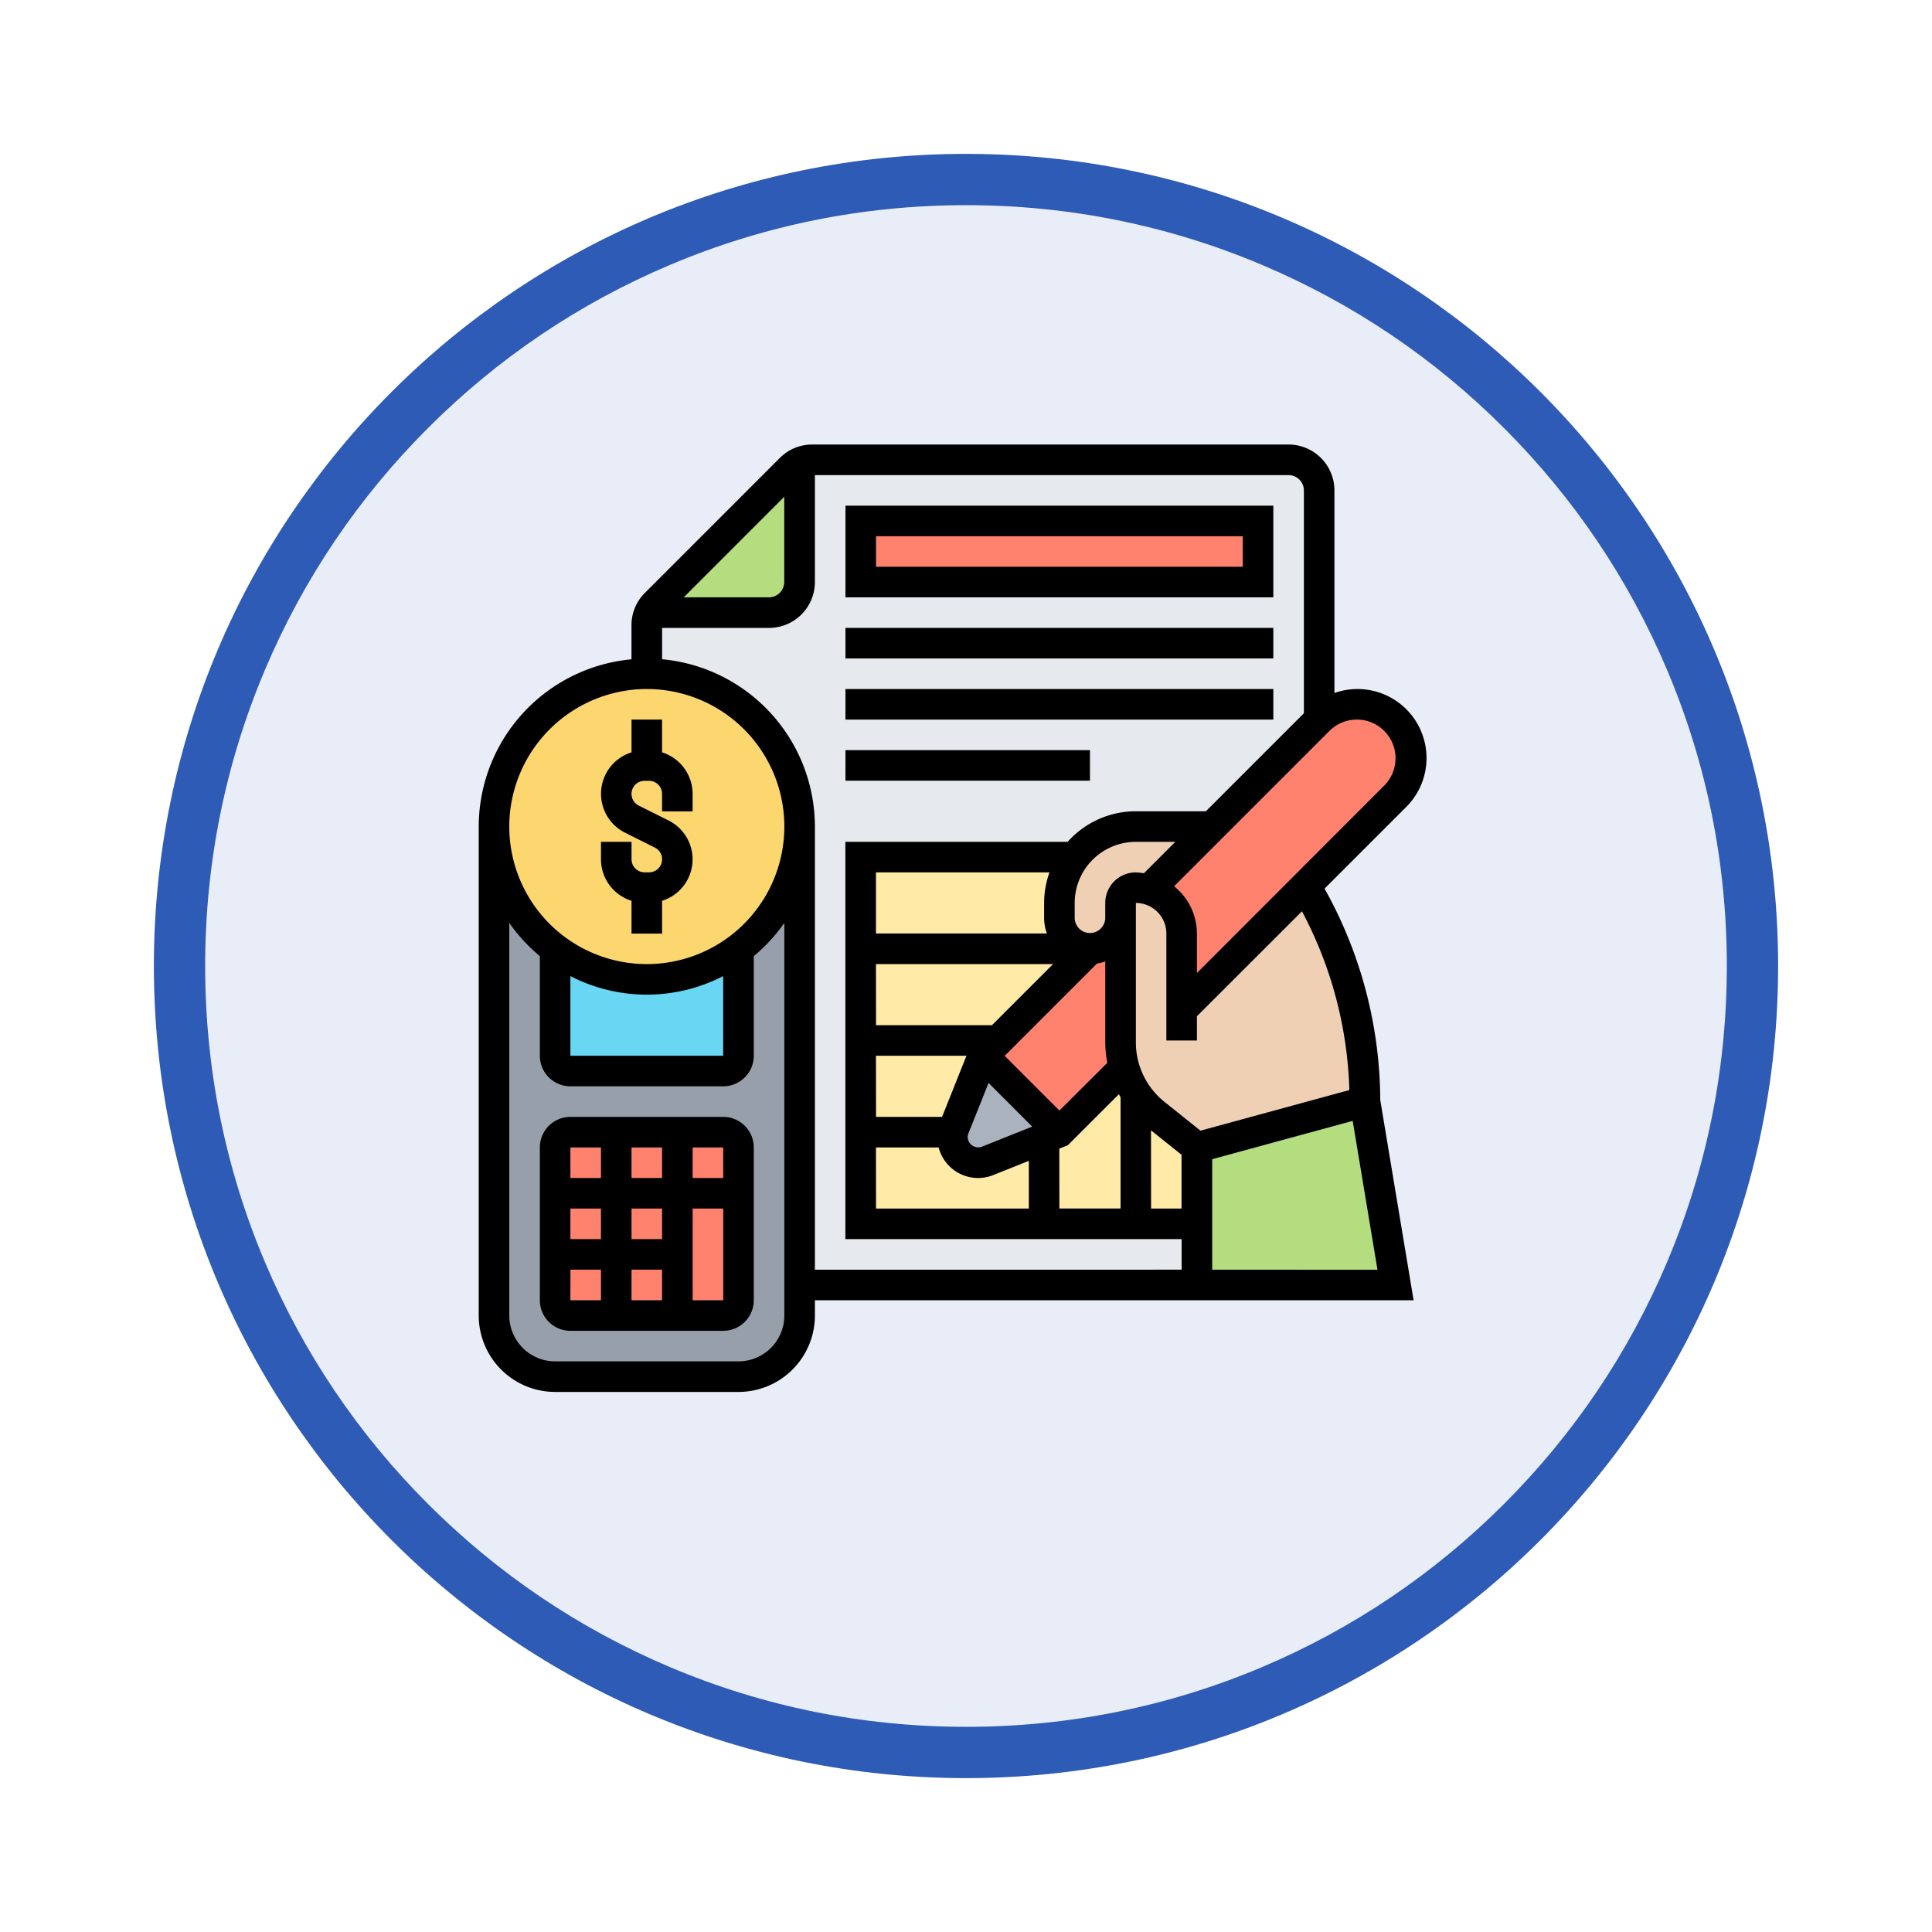 <svg xmlns="http://www.w3.org/2000/svg" xmlns:xlink="http://www.w3.org/1999/xlink" width="113" height="113" viewBox="0 0 113 113">
  <defs>
    <filter id="Trazado_982547" x="0" y="0" width="113" height="113" filterUnits="userSpaceOnUse">
      <feOffset dy="3" input="SourceAlpha"/>
      <feGaussianBlur stdDeviation="3" result="blur"/>
      <feFlood flood-opacity="0.161"/>
      <feComposite operator="in" in2="blur"/>
      <feComposite in="SourceGraphic"/>
    </filter>
  </defs>
  <g id="Grupo_1174251" data-name="Grupo 1174251" transform="translate(-271 -1879)">
    <g id="Grupo_1173585" data-name="Grupo 1173585" transform="translate(0.299 -320)">
      <g id="Grupo_1168706" data-name="Grupo 1168706" transform="translate(-0.299 -836.154)">
        <g id="Grupo_1162113" data-name="Grupo 1162113" transform="translate(280 3041.154)">
          <g id="Grupo_1152576" data-name="Grupo 1152576" transform="translate(0)">
            <g id="Grupo_1148633" data-name="Grupo 1148633">
              <g id="Grupo_1148525" data-name="Grupo 1148525">
                <g transform="matrix(1, 0, 0, 1, -9, -6)" filter="url(#Trazado_982547)">
                  <g id="Trazado_982547-2" data-name="Trazado 982547" transform="translate(9 6)" fill="#e8edf7">
                    <path d="M 47.5 93.5 C 41.289 93.5 35.265 92.284 29.595 89.886 C 24.118 87.569 19.198 84.252 14.973 80.027 C 10.748 75.802 7.431 70.882 5.114 65.405 C 2.716 59.735 1.5 53.711 1.5 47.5 C 1.5 41.289 2.716 35.265 5.114 29.595 C 7.431 24.118 10.748 19.198 14.973 14.973 C 19.198 10.748 24.118 7.431 29.595 5.114 C 35.265 2.716 41.289 1.5 47.5 1.5 C 53.711 1.5 59.735 2.716 65.405 5.114 C 70.882 7.431 75.802 10.748 80.027 14.973 C 84.252 19.198 87.569 24.118 89.886 29.595 C 92.284 35.265 93.5 41.289 93.5 47.5 C 93.5 53.711 92.284 59.735 89.886 65.405 C 87.569 70.882 84.252 75.802 80.027 80.027 C 75.802 84.252 70.882 87.569 65.405 89.886 C 59.735 92.284 53.711 93.5 47.5 93.5 Z" stroke="none"/>
                    <path d="M 47.5 3 C 41.491 3 35.664 4.176 30.18 6.496 C 24.881 8.737 20.122 11.946 16.034 16.034 C 11.946 20.122 8.737 24.881 6.496 30.18 C 4.176 35.664 3 41.491 3 47.5 C 3 53.509 4.176 59.336 6.496 64.82 C 8.737 70.119 11.946 74.878 16.034 78.966 C 20.122 83.054 24.881 86.263 30.18 88.504 C 35.664 90.824 41.491 92 47.5 92 C 53.509 92 59.336 90.824 64.82 88.504 C 70.119 86.263 74.878 83.054 78.966 78.966 C 83.054 74.878 86.263 70.119 88.504 64.82 C 90.824 59.336 92 53.509 92 47.5 C 92 41.491 90.824 35.664 88.504 30.18 C 86.263 24.881 83.054 20.122 78.966 16.034 C 74.878 11.946 70.119 8.737 64.82 6.496 C 59.336 4.176 53.509 3 47.5 3 M 47.5 0 C 73.734 0 95 21.266 95 47.5 C 95 73.734 73.734 95 47.5 95 C 21.266 95 0 73.734 0 47.5 C 0 21.266 21.266 0 47.5 0 Z" stroke="none" fill="#2e5bb6"/>
                  </g>
                </g>
              </g>
            </g>
          </g>
        </g>
      </g>
    </g>
    <g id="budget" transform="translate(298 1904)">
      <g id="Grupo_1174249" data-name="Grupo 1174249" transform="translate(1.894 1.894)">
        <g id="Grupo_1174235" data-name="Grupo 1174235" transform="translate(8.937)">
          <path id="Trazado_1027638" data-name="Trazado 1027638" d="M51.325,3.787V17.194l-.036.036-6.22,6.22H40.6a4.477,4.477,0,0,0-3.575,1.787H24.512v21.45H44.175v3.575H20.937V23.45A8.941,8.941,0,0,0,12,14.512V11.679a1.759,1.759,0,0,1,.161-.742H19.15A1.793,1.793,0,0,0,20.937,9.15V2.161A1.759,1.759,0,0,1,21.679,2H49.537a1.793,1.793,0,0,1,1.787,1.787Z" transform="translate(-12 -2)" fill="#e6e9ed"/>
        </g>
        <g id="Grupo_1174236" data-name="Grupo 1174236" transform="translate(21.45 23.237)">
          <path id="Trazado_1027639" data-name="Trazado 1027639" d="M43.2,43.015a4.871,4.871,0,0,1-1.081-1.189,5.037,5.037,0,0,1-.715-1.519H41.4l-3.781,3.781-.894.358-3.307,1.323a1.5,1.5,0,0,1-2.029-1.68,1.529,1.529,0,0,1,.08-.268l1.68-4.2.894-.894,5.362-5.362a1.793,1.793,0,0,1-1.787-1.788v-.894A4.416,4.416,0,0,1,38.513,28H26V49.45H45.662V44.981Z" transform="translate(-26 -28)" fill="#ffeaa7"/>
        </g>
        <g id="Grupo_1174237" data-name="Grupo 1174237" transform="translate(21.45 3.575)">
          <path id="Trazado_1027640" data-name="Trazado 1027640" d="M26,6H49.237V9.575H26Z" transform="translate(-26 -6)" fill="#ff826e"/>
        </g>
        <g id="Grupo_1174238" data-name="Grupo 1174238" transform="translate(9.098 0.161)">
          <path id="Trazado_1027641" data-name="Trazado 1027641" d="M20.957,2.18V9.169a1.793,1.793,0,0,1-1.787,1.787H12.18a1.8,1.8,0,0,1,.366-.527l7.883-7.883A1.8,1.8,0,0,1,20.957,2.18Z" transform="translate(-12.18 -2.18)" fill="#b4dd7f"/>
        </g>
        <g id="Grupo_1174239" data-name="Grupo 1174239" transform="translate(28.6 26.812)">
          <path id="Trazado_1027642" data-name="Trazado 1027642" d="M42.044,32v7.257a5.075,5.075,0,0,0,.215,1.475h-.009l-3.781,3.781L34,40.044l.894-.894,5.362-5.362A1.8,1.8,0,0,0,42.044,32Z" transform="translate(-34 -32)" fill="#ff826e"/>
        </g>
        <g id="Grupo_1174240" data-name="Grupo 1174240" transform="translate(38.315 14.3)">
          <path id="Trazado_1027643" data-name="Trazado 1027643" d="M54.817,18.894a3.16,3.16,0,0,1,4.433,4.5l-5.219,5.219-7.257,7.257V31.406a2.675,2.675,0,0,0-.786-1.895,2.733,2.733,0,0,0-1.117-.67l3.691-3.691,6.22-6.22Z" transform="translate(-44.87 -18)" fill="#ff826e"/>
        </g>
        <g id="Grupo_1174241" data-name="Grupo 1174241" transform="translate(26.812 34.856)">
          <path id="Trazado_1027644" data-name="Trazado 1027644" d="M38.256,45.469l-.894.358-3.307,1.323a1.5,1.5,0,0,1-2.029-1.68,1.529,1.529,0,0,1,.08-.268l1.68-4.2Z" transform="translate(-32 -41)" fill="#aab2bd"/>
        </g>
        <g id="Grupo_1174242" data-name="Grupo 1174242" transform="translate(41.112 37.537)">
          <path id="Trazado_1027645" data-name="Trazado 1027645" d="M57.831,44l1.787,10.725H48V46.681Z" transform="translate(-48 -44)" fill="#b4dd7f"/>
        </g>
        <g id="Grupo_1174243" data-name="Grupo 1174243" transform="translate(33.069 21.45)">
          <path id="Trazado_1027646" data-name="Trazado 1027646" d="M42.048,32.623a1.748,1.748,0,0,1-1.26.527A1.793,1.793,0,0,1,39,31.362v-.894a4.416,4.416,0,0,1,.894-2.681A4.477,4.477,0,0,1,43.469,26h4.469l-3.691,3.691a2.772,2.772,0,0,0-.778-.116.9.9,0,0,0-.894.894v.894A1.748,1.748,0,0,1,42.048,32.623Z" transform="translate(-39 -26)" fill="#f0d0b4"/>
        </g>
        <g id="Grupo_1174244" data-name="Grupo 1174244" transform="translate(36.644 24.918)">
          <path id="Trazado_1027647" data-name="Trazado 1027647" d="M54.306,30.747A24.572,24.572,0,0,1,57.3,42.5l-9.831,2.681-2.458-1.966a4.871,4.871,0,0,1-1.081-1.189A5.384,5.384,0,0,1,43,39.032V30.881a.9.9,0,0,1,.894-.894,2.772,2.772,0,0,1,.778.116,2.733,2.733,0,0,1,1.117.67,2.675,2.675,0,0,1,.786,1.895v4.469l7.257-7.257Z" transform="translate(-43 -29.88)" fill="#f0d0b4"/>
        </g>
        <g id="Grupo_1174245" data-name="Grupo 1174245" transform="translate(0 21.45)">
          <path id="Trazado_1027648" data-name="Trazado 1027648" d="M19.875,26V54.6A3.574,3.574,0,0,1,16.3,58.175H5.575A3.574,3.574,0,0,1,2,54.6V26a8.929,8.929,0,0,0,3.575,7.15v6.256a.9.9,0,0,0,.894.894h8.937a.9.9,0,0,0,.894-.894V33.15A8.929,8.929,0,0,0,19.875,26Z" transform="translate(-2 -26)" fill="#969faa"/>
        </g>
        <g id="Grupo_1174246" data-name="Grupo 1174246" transform="translate(3.597 39.33)">
          <path id="Trazado_1027649" data-name="Trazado 1027649" d="M15.9,56.7H6.919a.894.894,0,0,1-.894-.894V46.9a.894.894,0,0,1,.894-.894H15.9a.894.894,0,0,1,.894.894v8.9A.892.892,0,0,1,15.9,56.7Z" transform="translate(-6.025 -46.006)" fill="#ff826e"/>
        </g>
        <g id="Grupo_1174247" data-name="Grupo 1174247" transform="translate(3.575 28.6)">
          <path id="Trazado_1027650" data-name="Trazado 1027650" d="M16.725,34v6.256a.9.9,0,0,1-.894.894H6.894A.9.9,0,0,1,6,40.256V34a8.937,8.937,0,0,0,10.725,0Z" transform="translate(-6 -34)" fill="#69d6f4"/>
        </g>
        <g id="Grupo_1174248" data-name="Grupo 1174248" transform="translate(0 12.512)">
          <path id="Trazado_1027651" data-name="Trazado 1027651" d="M19.875,24.937A8.937,8.937,0,1,1,10.937,16,8.929,8.929,0,0,1,19.875,24.937Z" transform="translate(-2 -16)" fill="#fcd770"/>
        </g>
      </g>
      <g id="Grupo_1174250" data-name="Grupo 1174250" transform="translate(1 1)">
        <path id="Trazado_1027652" data-name="Trazado 1027652" d="M50.626,27.255l-.154-.282,4.753-4.753a4.037,4.037,0,0,0-4.176-6.687V3.681A2.685,2.685,0,0,0,48.369,1H20.51a2.665,2.665,0,0,0-1.9.786l-7.89,7.89a2.662,2.662,0,0,0-.786,1.9v1.986A9.841,9.841,0,0,0,1,23.344v28.6a4.474,4.474,0,0,0,4.469,4.469H16.194a4.474,4.474,0,0,0,4.469-4.469V51.05H55.68L53.729,39.338A25.508,25.508,0,0,0,50.626,27.255Zm1.3,11.5-8.713,2.376-2.1-1.681a4.451,4.451,0,0,1-1.677-3.49V27.812A1.789,1.789,0,0,1,41.219,29.6v6.256h1.787V34.439L49.15,28.3A23.7,23.7,0,0,1,51.922,38.755ZM39.431,26.025a1.789,1.789,0,0,0-1.787,1.788v.894a.894.894,0,0,1-1.787,0v-.894a3.579,3.579,0,0,1,3.575-3.575h2.311l-1.836,1.836a3.483,3.483,0,0,0-.475-.048ZM29.644,41.283l1.176-2.942,2.552,2.552L30.428,42.07a.619.619,0,0,1-.829-.562A.583.583,0,0,1,29.644,41.283Zm5.319-1.328-3.2-3.2,5.4-5.4a2.608,2.608,0,0,0,.482-.123v4.737a6.287,6.287,0,0,0,.122,1.192ZM34.233,29.6h-10V26.025H34.382a5.341,5.341,0,0,0-.313,1.788v.894A2.651,2.651,0,0,0,34.233,29.6Zm-10,1.788H34.592l-3.575,3.575h-6.78Zm0,5.362h5.294L28.1,40.325H24.237Zm0,5.362H27.9a2.384,2.384,0,0,0,3.194,1.617l2.081-.833v2.791H24.237Zm10.725.069.5-.2L38.441,39c.032.058.062.117.1.174v6.509H34.962Zm5.362-1.07,1.787,1.43v3.146H40.325Zm14.3-21.757a2.252,2.252,0,0,1-.664,1.6L43.006,31.911V29.6a3.554,3.554,0,0,0-1.335-2.763l9.085-9.085a2.266,2.266,0,0,1,3.869,1.6Zm-35.75-15.3V9.044a.9.9,0,0,1-.894.894H12.989ZM10.831,15.3a8.044,8.044,0,1,1-8.044,8.044A8.054,8.054,0,0,1,10.831,15.3ZM6.362,32.09a9.745,9.745,0,0,0,8.937,0v4.66H6.362Zm9.831,22.535H5.469a2.685,2.685,0,0,1-2.681-2.681V28.979a9.922,9.922,0,0,0,1.787,1.943V36.75a1.789,1.789,0,0,0,1.787,1.787H15.3a1.789,1.789,0,0,0,1.788-1.787V30.922a9.923,9.923,0,0,0,1.787-1.943V51.944A2.685,2.685,0,0,1,16.194,54.625Zm4.469-5.362V23.344a9.841,9.841,0,0,0-8.937-9.786V11.725h6.256a2.685,2.685,0,0,0,2.681-2.681V2.788H48.369a.9.9,0,0,1,.894.894V16.717L43.53,22.45h-4.1a5.347,5.347,0,0,0-3.986,1.788h-13V47.475H42.112v1.787Zm23.237,0V42.8l8.218-2.242,1.451,8.709Z" transform="translate(-1 -1)"/>
        <path id="Trazado_1027653" data-name="Trazado 1027653" d="M10.787,29.6v1.917h1.787V29.6a2.541,2.541,0,0,0,.377-4.7l-1.743-.871a.764.764,0,0,1,.341-1.447h.261a.764.764,0,0,1,.763.763v1.024h1.787V23.338a2.546,2.546,0,0,0-1.787-2.421V19H10.787v1.917a2.541,2.541,0,0,0-.377,4.7l1.743.871a.764.764,0,0,1-.341,1.447h-.261a.764.764,0,0,1-.763-.763V26.15H9v1.024A2.546,2.546,0,0,0,10.787,29.6Z" transform="translate(-1.85 -2.913)"/>
        <path id="Trazado_1027654" data-name="Trazado 1027654" d="M15.725,45H6.787A1.789,1.789,0,0,0,5,46.787v8.937a1.789,1.789,0,0,0,1.787,1.788h8.937a1.789,1.789,0,0,0,1.788-1.788V46.787A1.789,1.789,0,0,0,15.725,45Zm0,3.575H13.937V46.787h1.787Zm-3.575,7.15H10.362V53.937H12.15Zm0-3.575H10.362V50.362H12.15Zm-3.575,0H6.787V50.362H8.575Zm1.787-3.575V46.787H12.15v1.788ZM8.575,46.787v1.788H6.787V46.787Zm-1.787,7.15H8.575v1.787H6.787Zm7.15,1.787V50.362h1.788v5.362Z" transform="translate(-1.425 -5.675)"/>
        <path id="Trazado_1027655" data-name="Trazado 1027655" d="M50.025,5H25v5.362H50.025ZM48.237,8.575H26.788V6.787h21.45Z" transform="translate(-3.55 -1.425)"/>
        <path id="Trazado_1027656" data-name="Trazado 1027656" d="M25,13H50.025v1.787H25Z" transform="translate(-3.55 -2.275)"/>
        <path id="Trazado_1027657" data-name="Trazado 1027657" d="M25,17H50.025v1.788H25Z" transform="translate(-3.55 -2.7)"/>
        <path id="Trazado_1027658" data-name="Trazado 1027658" d="M25,21H39.3v1.787H25Z" transform="translate(-3.55 -3.125)"/>
      </g>
    </g>
  </g>
</svg>
